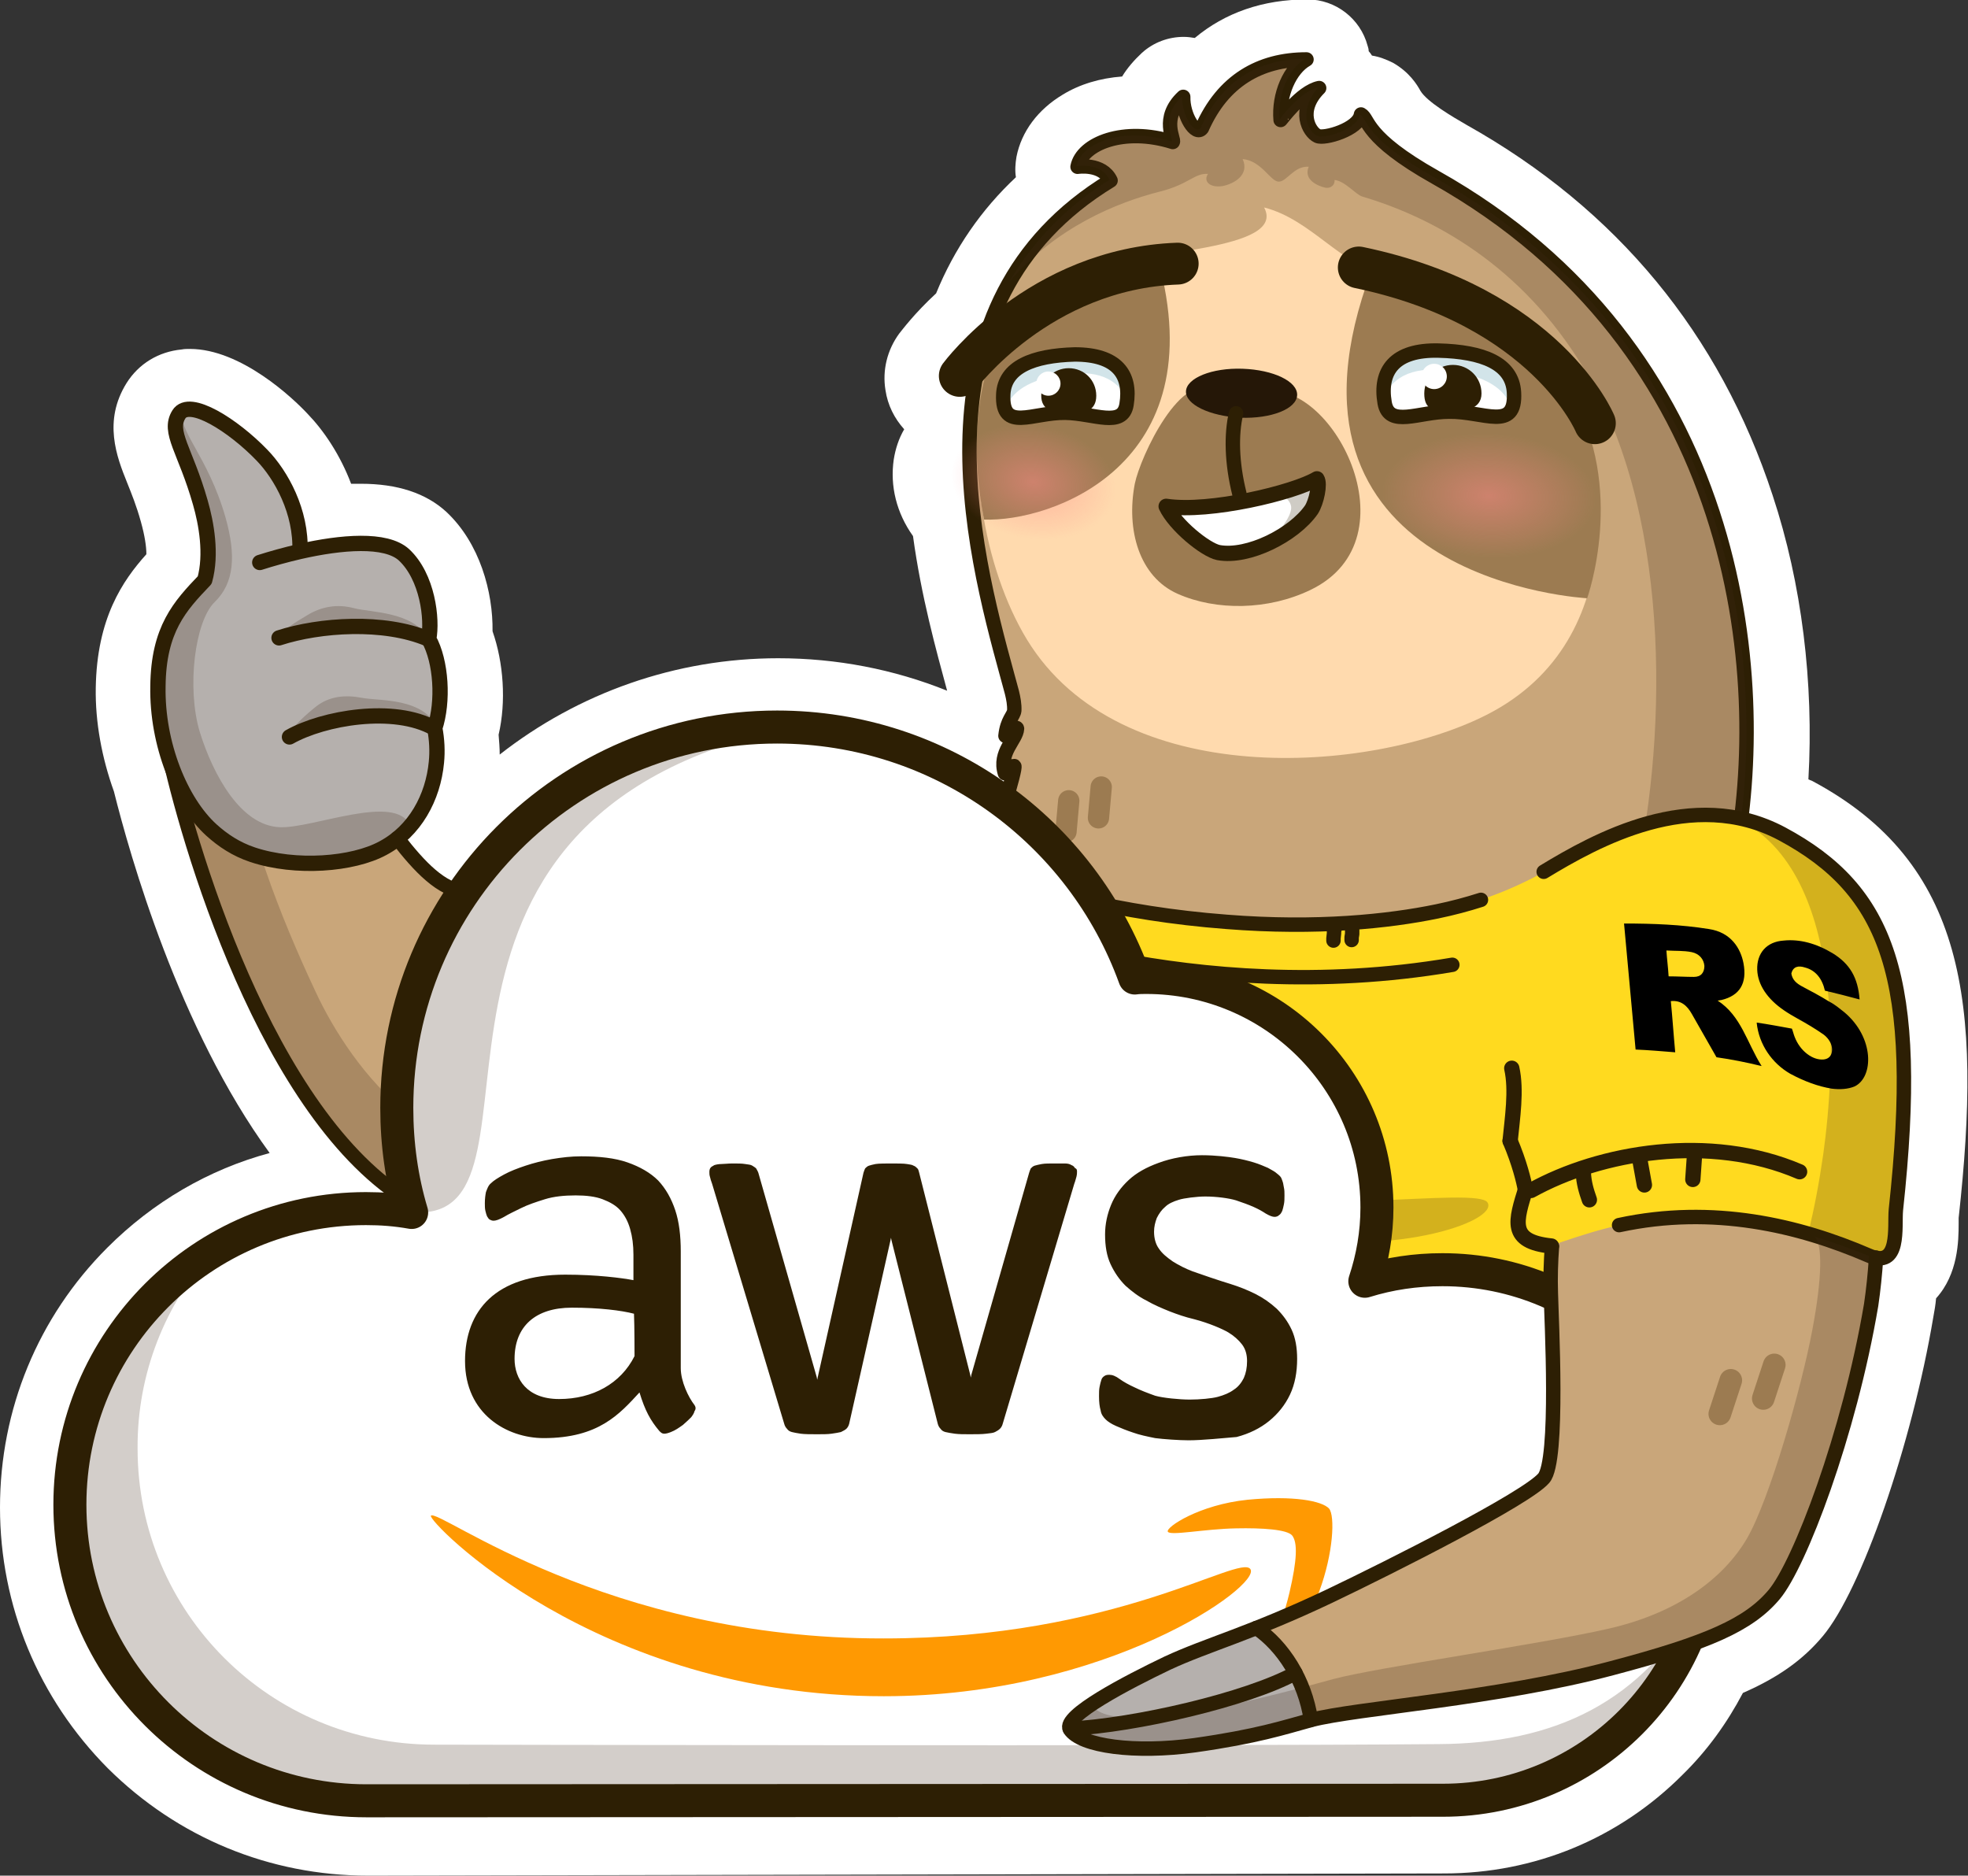 <?xml version="1.0" encoding="utf-8"?>
<!-- Generator: Adobe Illustrator 26.0.3, SVG Export Plug-In . SVG Version: 6.00 Build 0)  -->
<!DOCTYPE svg PUBLIC "-//W3C//DTD SVG 1.1//EN" "http://www.w3.org/Graphics/SVG/1.1/DTD/svg11.dtd">
<svg version="1.1" id="Слой_1" xmlns:x="http://ns.adobe.com/Extensibility/1.0/" xmlns:i="http://ns.adobe.com/AdobeIllustrator/10.0/" xmlns:graph="http://ns.adobe.com/Graphs/1.0/"
	 xmlns="http://www.w3.org/2000/svg" xmlns:xlink="http://www.w3.org/1999/xlink" x="0px" y="0px" width="357.6px" height="340.8px"
	 viewBox="0 0 357.6 340.8" style="enable-background:new 0 0 357.6 340.8;" xml:space="preserve">
<rect x="0" y="0" width="357.6" height="340.8" fill="#333333" stroke="none"/>
<style type="text/css">
	.st0{fill:#FFFFFF;}
	.st1{fill:#C9A67A;}
	.st2{opacity:0.23;fill:#3F2719;}
	.st3{fill:#B5B0AD;}
	.st4{fill:none;stroke:#2D1F04;stroke-width:2.781;stroke-linecap:round;stroke-linejoin:round;stroke-miterlimit:10;}
	.st5{fill:none;stroke:#2D1F04;stroke-width:2.62;stroke-linecap:round;stroke-linejoin:round;stroke-miterlimit:10;}
	.st6{fill:#FFDA1F;}
	.st7{fill:#FFDAAE;}
	.st8{fill:#9C7B51;}
	.st9{fill:none;stroke:#9C7B51;stroke-width:3.87;stroke-linecap:round;stroke-linejoin:round;stroke-miterlimit:10;}
	.st10{fill:#251707;}
	.st11{fill:none;stroke:#2D1F04;stroke-width:7.6;stroke-linecap:round;stroke-linejoin:round;stroke-miterlimit:10;}
	.st12{fill:#D2E4E9;}
	.st13{fill:#2D1F04;}
	.st14{fill:url(#SVGID_1_);}
	.st15{fill:url(#SVGID_00000046301353986077770650000013599571153342797207_);}
	.st16{fill:#FF9902;}
	.st17{fill:none;stroke:#2D1F04;stroke-width:6;stroke-linecap:round;stroke-linejoin:round;stroke-miterlimit:10;}
	.st18{fill:none;stroke:#9C7B51;stroke-width:4.107;stroke-linecap:round;stroke-linejoin:round;stroke-miterlimit:10;}
	.st19{opacity:0.23;fill:#2D1F04;}
</style>
<g>
	<path class="st0" d="M66.9,340.8c-17.9,0-34.6-6.9-47.3-19.5C7,308.6,0,291.8,0,273.9c0-17.8,6.9-34.6,19.5-47.2
		c8.3-8.3,18.4-14.2,29.5-17.2c-16.5-22.6-25.4-54.1-28.3-65.7c-2.2-6.1-3.4-12.6-3.3-18.8c0.2-12.7,4.9-19.5,9.2-24.3
		c0-1.4-0.3-3.4-1-5.9c-0.8-2.9-1.7-5.1-2.5-7.1c-1.9-4.7-4.4-11.2-0.1-18.1c2.2-3.5,5.8-5.7,10-6.1c0.5-0.1,1-0.1,1.5-0.1
		c9.3,0,18.8,9,21.4,11.8c2.9,3,5.9,7.4,7.9,12.7c0.6,0,1.2,0,1.8,0c6.6,0,11.8,1.7,15.5,5.1c6.1,5.7,8.5,14.6,8.4,21.7
		c2,5.7,2.5,12.8,1.1,18.8c0.1,1.2,0.2,2.4,0.2,3.6c14.3-11.2,32-17.5,50.6-17.5c10.6,0,21,2,30.7,5.9c-2-7.4-4.7-17.1-6.2-28.1
		c-3-4.2-4.2-9.1-3.5-13.9c0.3-1.9,0.9-3.8,1.9-5.5c-1.8-2-3-4.4-3.4-7.1c-0.6-3.6,0.3-7.3,2.5-10.3c0.5-0.6,2.7-3.6,6.7-7.3
		c3.3-8.1,8.2-15.2,14.5-21.1c-0.2-1.2-0.1-2.5,0.1-3.7c0.9-4.6,3.9-8.6,8.4-11.3c3.1-1.9,6.8-3,10.8-3.3c0.9-1.5,2.2-3,3.6-4.3
		c2.1-1.9,4.8-2.9,7.6-2.9c0.7,0,1.4,0.1,2,0.2c5.5-4.6,12.4-7,20.4-7c0,0,0.1,0,0.1,0c5.1,0,9.6,3.5,10.9,8.4
		c0.1,0.3,0.2,0.6,0.2,1c0.2,0.2,0.4,0.5,0.6,0.8c1.3,0.2,2.6,0.7,3.8,1.3c3,1.7,4.4,4,5,5.1c1.2,2,5.8,4.7,8.4,6.2
		c27.3,15.3,46,38,55.6,67.3c5.3,16,7.5,34.1,6.5,51.6c0.2,0.1,0.4,0.2,0.7,0.3c27.9,14.9,30.9,40.4,26.6,79.4c0,0.3,0,0.7,0,1
		c0,3.2-0.1,9.2-4.1,13.6c-0.1,1.2-0.3,2.3-0.5,3.4c-3.9,23.2-13.1,49.7-20.1,58c-3.6,4.3-8.1,7.5-14.5,10.3
		c-2.9,5.5-6.5,10.5-11,14.9c-11.6,11.6-26.9,17.9-43.3,17.9L66.9,340.8C66.9,340.8,66.9,340.8,66.9,340.8z"/>
	<g>
		<g>
			<path class="st1" d="M79.9,221.1c-28-10.8-43.9-61.5-48.7-81.7c4.5-1.7,23.6-5.7,27.6-3.1c7.5,4.9,16.5,25.4,25.6,25.7
				c13.9,0.5,19.5-12,30.9-14.2c5.9,3.1,11.3,5.5,20.5,9.9c-6.2,19.4-9.1,31-18.3,42.6C105.7,215.4,92.5,225.9,79.9,221.1z"/>
			<path class="st2" d="M31.2,139.4c4.9,20.2,20.7,70.9,48.7,81.7c6.4,2.5,13,0.9,19.5-3.2c0.7-4.7,1-9.4,1-14
				c-19.5,12.9-36.5-9.5-43.1-23.8c-6.8-14.5-12.1-28.8-14.7-43.4C37.7,137.5,33.1,138.7,31.2,139.4z"/>
			<g>
				<path class="st3" d="M54.5,100.2c0.3-7.2-3.6-13.7-6.9-17.5c-5.2-6.1-13.2-10.5-15.1-7.4c-2,3.2,2.2,8.6,3.9,16
					c0.9,3.9,2.1,9.4,0.8,14.1c-4.5,4.7-8.4,8.9-8.5,19.3c-0.2,10.5,4.1,21,9.7,26.1c2.1,1.9,4.5,3.5,7.5,4.5
					c7.8,2.6,18.2,1.8,23.7-1.2c5.8-3.1,9.1-9.2,9.7-15.6c0.2-2,0.1-4.1-0.3-6.2c1.6-4.8,1.2-12.1-1.1-16.2
					c0.7-3.6-0.2-11.3-4.5-15.3C70.1,97.8,62,98.5,54.5,100.2c-2.6,0.6-5.1,1.3-7.3,2"/>
				<path class="st2" d="M28.6,124.6c-0.2,10.5,4.1,21,9.7,26.1c2.1,1.9,4.5,3.5,7.5,4.5c7.8,2.6,18.2,1.8,23.7-1.2
					c1.9-1,3.6-2.4,5-4c-2.5-6-17.8,0.6-23.7,0.3c-7-0.3-12-9.3-14.5-17.3c-2.4-8-0.9-20.1,2.7-23.6c3.6-3.5,3.9-8.5,2-15.3
					c-3.2-11.3-8.9-16-7.8-19.6c-1.6,1.1-1.2,3.1-1.1,3.7c0.5,3.2,3.1,7.5,4.3,13c0.9,3.9,2.1,9.4,0.8,14.1
					C32.7,110,28.8,114.2,28.6,124.6z"/>
				<g>
					<path class="st2" d="M77.8,116.1c-2.5-5-10.5-4.8-13.5-5.6c-3-0.8-5.9-0.3-8.5,1.3c-2.2,1.3-3.8,2.3-5.9,4.3
						C56.1,114.2,67.8,111.9,77.8,116.1z"/>
					<path class="st2" d="M79.5,132.4c-2.4-5.7-10.6-5-13.7-5.6c-3.1-0.6-6-0.3-8.4,1.6c-2,1.6-3.7,3.2-5.5,5.5
						C60.9,130,69.3,128.6,79.5,132.4z"/>
				</g>
				<g>
					<path class="st4" d="M54.5,100.2c0.3-7.2-3.4-13.9-6.9-17.5c-5.2-5.4-13.2-10.5-15.1-7.4c-2,3.2,1.2,6.5,3.9,16
						c1.1,3.8,2.1,9.4,0.8,14.1c-4.5,4.7-8.4,8.9-8.5,19.3c-0.2,10.5,4.1,21,9.7,26.1c2.1,1.9,4.5,3.5,7.5,4.5
						c7.8,2.6,18.2,1.8,23.7-1.2c5.8-3.1,9.1-9.2,9.7-15.6c0.2-2,0.1-4.1-0.3-6.2c1.6-4.8,1.2-12.1-1.1-16.2
						c0.7-3.6-0.2-11.3-4.5-15.3C70.1,97.8,62,98.5,54.5,100.2c-2.6,0.6-5.1,1.3-7.3,2"/>
				</g>
				<path class="st4" d="M77.8,116.1c-8-3.4-19.7-2.6-27.1-0.2"/>
				<path class="st4" d="M78.9,132.3c-7.3-4.1-20.1-1.9-26.3,1.6"/>
			</g>
			<path class="st5" d="M72.2,152.3c4,5.2,8.1,9.5,12.3,9.7c1.4,0,2.7,0,3.9-0.2"/>
			<path class="st5" d="M99,218.1c-6.4,3.9-12.8,5.3-19.1,2.9c-28-10.8-43.9-61.5-48.7-81.7"/>
		</g>
		<path class="st1" d="M330.1,157.6c8.6,12.2,11.9,24.3,12.1,41.4c0.3,16.2-0.8,28-5.5,32.9c-6.9,7.1-6.9,19.9-10.8,32.8
			c-34.6,0-161.8,0-171.1,0c-1.7-3.7-3.3-8.8-2.4-17.4c0.1-0.6,0.1-1.3,0.2-2c1.8-11.4,5.6-23.7,13.1-38.1c0.2-0.3,0.3-0.7,0.5-1
			c0.1-0.2,0.2-0.3,0.3-0.5c0.3-0.6,0.6-1.1,0.9-1.7c0.1-0.2,0.3-0.5,0.4-0.7c0.1-0.1,0.1-0.2,0.2-0.3c0.1-0.1,0.1-0.2,0.2-0.4
			s0.1-0.2,0.2-0.4c0.1-0.1,0.1-0.3,0.2-0.4c-0.1-0.4-0.2-0.9-0.3-1.3c0-0.1-0.1-0.3-0.1-0.4c-0.1-0.7-0.2-1.4-0.2-2.1
			c-0.1-0.9-0.1-1.9,0-2.8c0.5-12.1,7.8-28.3,7.9-29.2c0.2-1-1.6-2.8-0.6-4.6c0.5-0.9,2.7-3.6,3.4-3.7c0.1,0.1,0.1,0.3,0,0.7
			c0.1,0,0.1,0,0.1,0c0.9,0.3,1.8,0.6,2.7,1c-0.2,0.6-0.3,1.1-0.4,1.6c0.2-0.5,0.3-1,0.4-1.6c0.7,0.3,1.5,0.5,2.3,0.8
			c0.4,0.1,0.8,0.2,1.1,0.4c0.3,0.1,0.7,0.2,1.1,0.3c5.4,1.7,12.1,3.4,19.8,4.7c0.2,0,0.4,0.1,0.7,0.1c0.3,0.1,0.7,0.1,1,0.2
			c5.1,0.9,9.1,1.4,13.6,1.7c0.1,0,0.2,0,0.3,0c2.7,0.2,5.5,0.3,8.9,0.4c16.4,0.5,28.3-1.7,30.8-2.2c0.4-0.1,0.7-0.2,1.1-0.2
			c8.4-2.6,14.8-5.3,20.9-8.4c3.4-1.7,7.5-4.4,11.1-6.4c0.2-0.1,0.3-0.2,0.5-0.3c6-3.2,12.4-3.8,16.9-3.2
			C323.4,149.4,327,153.2,330.1,157.6z"/>
		<path class="st1" d="M142.8,184.9c-9.4,5.5-28.2,18.1-39.8,34.7c4.5,12.8,9.8,19.7,18.1,22.9c13.8,5.3,31.6-1.2,37.5-7.8
			c19.2-21.9,26.1-31,19.3-43.3C171.1,179,152.6,176.7,142.8,184.9z"/>
		<g>
			<path class="st6" d="M183,153.2c-0.6,2.6-1.4,5.6-2,7.6c-0.7,0-3.2,2.4-3.9,3.2c-1.3,1.6,0.2,3.7-0.1,4.6
				c-0.3,0.8-4.7,20.8-8,31.9c-6.9-3.5-22.6-11.4-25.7-14.9c-0.2-0.3-0.5-0.5-0.6-0.7c-0.7-0.8-1.4-5.1,1.7-6.9c0.4-1,0.9-2,1.4-3.2
				C155.5,154.4,169.2,148.7,183,153.2L183,153.2z"/>
		</g>
		<g>
			<path class="st2" d="M183,153.2c-0.6,2.6-1.4,5.6-2,7.6c-0.7,0-3.2,2.4-3.9,3.2c-1.3,1.6,0.2,3.7-0.1,4.6
				c-0.3,0.8-4.7,20.8-8,31.9c-2.9-1.5-7.3-3.7-11.7-6.1c2.4,0.7,5,0.7,5.6-1.1c0.7-2.3,0.9-4.8-0.7-5.5c2.2-0.1,4.7-9.6,6.4-14.5
				c1.5-4.4,6.5-18.2,12.9-20.6C182.1,152.9,182.5,153.1,183,153.2L183,153.2z"/>
		</g>
		<path class="st1" d="M315.1,156.8c-5.8,1.5-11.1,3.3-18.5,5.1c-11.5,2.7-22.2,6.4-33.8,7.4c-2.6,0.2-14.5-0.7-30.9-1.4
			c-10.6-0.5-18.1-1.3-27.3-2.7c-11.5-1.8-17.8-4.2-25.8-7c0.2-0.5,3.2-6.7,3-6.7c0.5-2,1.2-5,1.7-7.6c0.5-2.5,0.9-4.7,0.7-4.8
			c-0.7,0-1.3,0.6-1.7,1.3c-1.2-3.8,2.1-6.1,2.2-8.1c0-0.4-1.2-0.1-2.1,1.3c0.3-2.9,1.5-3.6,1.6-4.6c0.1-2.1-0.8-4.5-1.3-6.5
			c-6.3-23-17.9-67.5,18.8-89.8c-1.5-3.3-6-2.5-6-2.5c0.8-4.2,8.4-7.3,17.3-4.5c0.4-0.4-2.3-4.3,1.9-8.2c-0.1,3.4,2.3,7.2,3.4,5.7
			c3.8-8.6,10.5-12.5,19-12.5c-3,1.7-5.1,6.4-4.7,11c0,0,3.7-5.1,7-5.8c-3.8,4.7-1.7,8.1-0.1,8.8c1.2,0.6,7.3-1.2,7.7-3.9
			c1.5,0.8,0.5,4.1,13.5,11.4C315.8,63.1,321.8,122.2,315.1,156.8z"/>
		<path class="st3" d="M234.3,234.7c-0.1-0.2-0.2-0.4-0.4-0.6"/>
		<path class="st7" d="M179.7,67.6c3-7.8,6-12.6,19.9-18.7c7.9-3.5,34.3-3.3,30.1-11.2c8.7,2.2,14.2,10.9,21.8,11.8
			c8,1,25.4,8,36.3,28.3c2.2,4.1,9.9,38.1-17.7,52.1c-21.1,10.7-66.6,14-83.5-13.7C178.7,103.2,175.2,82.4,179.7,67.6z"/>
		<path class="st8" d="M221,71c-6.3-4.2-13.8,12-14.8,16.9c-1.6,8.4,0.8,16.9,7.8,20c7,3.1,16.4,3,24.1-0.7
			c19.4-9.3,3.6-39.1-8.8-35.9"/>
		<path class="st8" d="M178.8,94.4c12,0.5,42-9.7,31.6-47.3c-8.2,0.1-16.1,2-26.3,9C176.4,68.7,176.6,83,178.8,94.4z"/>
		<path class="st8" d="M248.3,51.7c-18.5,54,40.1,57,40.1,57s7.2-20.1-3-37.2C279.1,61,264.3,52.5,248.3,51.7z"/>
		<g>
			<line class="st9" x1="200.1" y1="143" x2="199.6" y2="148.6"/>
			<line class="st9" x1="194.2" y1="145.5" x2="193.7" y2="151.1"/>
		</g>
		<path class="st2" d="M197,28.6c-0.1,0-0.2,0.1-0.3,0.1c0,0-0.1,0.1-0.1,0.2"/>
		<path class="st10" d="M215.5,71.1c0.1-2.4,4.7-4.3,10.3-4.1c5.6,0.2,10,2.3,9.9,4.8s-4.7,4.3-10.3,4.1
			C219.8,75.6,215.4,73.5,215.5,71.1z"/>
		<path class="st5" d="M178.6,157.6c2.4-5.8,6.1-18.1,5.7-18.4c-0.7,0-1.3,0.6-1.7,1.3c-1.2-3.8,2.1-6.1,2.2-8.1
			c0-0.4-1.2-0.1-2.1,1.3c0.3-2.9,1.5-3.6,1.6-4.6c0.1-2.1-0.8-4.5-1.3-6.5c-6.3-23-17.9-67.5,18.8-89.8c-1.5-3.2-6-2.5-6-2.5
			c0.8-4.2,8.4-7.3,17.3-4.5c0.4-0.4-2.3-4.3,1.9-8.2c-0.1,3.4,2.3,7.2,3.4,5.7c3.8-8.6,10.5-12.5,19-12.5c-3,1.7-5.1,6.4-4.7,11
			c0,0.1,3.7-5.1,7-5.8c-4.1,4.1-1.8,8-0.3,8.7c1.2,0.6,7.5-1.2,7.9-3.9c1.5,0.8,0.5,4.1,13.5,11.4c55.2,31,61.1,90.1,54.3,124.6"/>
		<path class="st5" d="M224.6,75.1c-0.9,3.8-0.8,9,0.6,14.6"/>
		<path class="st2" d="M212.4,226.5c-0.2-0.1-0.3-0.2-0.5-0.3"/>
		<path class="st2" d="M315.1,156.8c-5.2,1.4-13.6,3.8-18.5,5.1c6.3-26,7.4-66.6-7.9-93.4c-10.8-18.9-26.7-28.5-41.2-32.8
			c-1.2-0.4-3.1-2.8-5-3c0.1,0.9-0.7,1.6-1.7,1.4c-1.3-0.3-4-1.4-3-3.8c-2.7-0.2-4,2.8-5.5,2.7c-1.5-0.1-3.1-3.8-6.5-4.1
			c1.3,2.9-1.6,4.5-3.6,4.9c-2.4,0.4-3.6-0.9-2.7-2.2c-2.4-0.2-3.5,1.9-8.7,3.2c-7.9,2-18.9,6.5-27.4,16.4c5.2-9,12.4-15,18.2-18.5
			c-1.5-3.3-6-2.5-6-2.5c0.8-4.2,8.4-7.3,17.3-4.5c0.4-0.4-2.3-4.3,1.9-8.2c-0.1,3.4,2.3,7.2,3.4,5.7c3.8-8.6,10.5-12.5,19-12.5
			c-3,1.7-5.1,6.4-4.7,11c0,0,3.7-5.1,7-5.8c-3.8,4.6-1.7,8.1-0.1,8.8c1.2,0.6,7.3-1.2,7.7-3.9c1.5,0.8,0.5,4.1,13.5,11.4
			C315.8,63.1,321.9,122.2,315.1,156.8z"/>
		<path class="st11" d="M214,47.9c-25.2,0.9-39.6,20.4-39.6,20.4"/>
		<path class="st11" d="M246.9,48.6c34.1,7.1,42.9,28.3,42.9,28.3"/>
		<g>
			<g>
				<path class="st0" d="M251.6,73.2c0.8,4.6,6.2,1.4,11.7,1.6c6.2,0.2,12.2,3.6,11.8-3.5c-0.3-5.3-5.7-7.4-13.7-7.6
					C253.4,63.5,250.6,67.4,251.6,73.2z"/>
				<path class="st12" d="M251.4,72.1c2.4-4.8,7.2-5.6,13.2-4.5c6.4,1.1,9.3,3.7,10.1,6.8c0.3-0.9,0.4-1.9,0.3-3.1
					c-0.3-5.3-5.7-7.4-13.7-7.6C254,63.5,251,66.9,251.4,72.1z"/>
				<path class="st13" d="M269.2,71.5c0-2.9-2.3-5.2-5.2-5.2c-2.9,0-5.2,2.3-5.2,5.2c0,2.9,1.6,3.2,4.5,3.2
					C266.1,74.8,269.2,74.4,269.2,71.5z"/>
				<path class="st5" d="M251.6,73.2c0.8,4.6,6.2,1.6,11.7,1.6c6.3-0.1,12.2,3.7,11.8-3.5c-0.3-5.3-5.7-7.4-13.7-7.6
					C253.4,63.5,250.6,67.4,251.6,73.2z"/>
			</g>
			<circle class="st0" cx="260.6" cy="68.4" r="2.3"/>
		</g>
		<g>
			<path class="st0" d="M204.7,73.5c-0.7,4.4-5.9,1.4-11.1,1.5c-5.9,0.2-11.6,3.5-11.3-3.3c0.2-5,5.4-7.1,13-7.3
				C202.9,64.4,205.6,68,204.7,73.5z"/>
			<path class="st12" d="M204.8,72.5c-2.3-4.6-6.8-5.3-12.6-4.3c-6.1,1.1-8.8,3.5-9.6,6.5c-0.3-0.9-0.4-1.9-0.3-2.9
				c0.2-5,5.4-7.1,13-7.3C202.4,64.4,205.2,67.6,204.8,72.5z"/>
			<path class="st13" d="M189.2,71.9c0-2.8,2.2-5,5-5c2.8,0,5,2.2,5,5c0,2.8-2.2,3.3-5,3.3C191.5,75.1,189.2,74.6,189.2,71.9z"/>
			<path class="st5" d="M204.7,73.5c-0.7,4.3-5.9,1.6-11.1,1.5c-6-0.1-11.6,3.6-11.3-3.3c0.2-5,5.4-7.1,13-7.3
				C202.9,64.4,205.6,68,204.7,73.5z"/>
			<circle class="st0" cx="190.5" cy="69.7" r="2.2"/>
		</g>
		<path class="st6" d="M311.5,147.2c-4.5-0.6-11,0-17,3.2c-0.2,0.1-0.3,0.2-0.5,0.3c-3.7,2-7.8,4.5-11.1,6.4
			c-6.1,3.6-12.7,6.6-22,8.6c-2.5,0.6-14.4,2.8-30.8,2.2c-3.3-0.1-6.2-0.2-8.9-0.4c-0.1,0-0.2,0-0.3,0c-4.5-0.3-8.5-0.8-13.6-1.7
			c-0.3-0.1-0.7-0.1-1-0.2c-0.2,0-0.4-0.1-0.6-0.1c-7.7-1.3-14.4-3-19.8-4.7c-0.4-0.1-0.7-0.2-1.1-0.3c-0.4-0.1-0.8-0.2-1.1-0.4
			c-0.8-0.3-1.5-0.5-2.3-0.8c-0.2,0.6-0.3,1.1-0.4,1.6c0.1-0.5,0.3-1,0.4-1.6c-0.9-0.3-1.8-0.6-2.7-1c-0.1,0-0.1,0-0.1,0
			c0.1-0.4,0.1-0.6,0-0.7c-0.7,0.1-2.9,2.8-3.4,3.7c-1,1.8,0.8,3.6,0.6,4.6c-0.2,0.9-7.5,17.2-7.9,29.2c0,1,0,1.9,0,2.8
			c0.1,0.7,0.1,1.4,0.2,2.1c0,0.2,0.1,0.3,0.1,0.5c0.1,0.4,0.2,0.9,0.3,1.3c-0.1,0.1-0.2,0.3-0.2,0.4c-0.1,0.1-0.1,0.2-0.2,0.4
			c-0.1,0.1-0.1,0.2-0.2,0.4c-0.1,0.1-0.1,0.2-0.2,0.3c-0.1,0.2-0.3,0.5-0.4,0.7c-0.3,0.6-0.6,1.2-0.9,1.7c-0.1,0.2-0.2,0.3-0.3,0.5
			c-0.2,0.3-0.3,0.7-0.5,1c-7.5,14.4-11.3,26.7-13.1,38.1c-0.1,0.7-0.2,1.4-0.2,2c-0.9,8.6,0.7,13.7,2.4,17.4
			c9.3,0,120.7,33.1,155.4,33.1c7.3-16.9,23.1-38.6,26.7-56.1c0.6-2.9,2.4-17.2,4-35.9c1.3-15.3-0.2-31.9-8.6-45.1
			C327.5,153.3,323.4,149.4,311.5,147.2z"/>
		<g>
			<g>
				<path class="st13" d="M187.7,194.5c6.8,0.7,13.2,1.2,19.5,1.9c5.2,0.6,7.1,4.2,6.3,7.4c-1.2,4.4-5.4,7.1-11.2,8
					c-0.3,0-0.6,0.1-1.2,0.1c4.2,3.3,2.2,8.8,6.6,14.2c-4.7-0.6-8.9-1.2-13.2-1.7c-2-3.4-2.7-6.6-2.8-9.8c0-1.7-0.5-3.1-3.6-2.9
					c-2.6,3.6-5,7.3-5.3,11.3c-3.7-0.4-6.8-0.7-9.9-1C176,211.3,185.7,205.5,187.7,194.5z M195.8,200.9c-0.9,1.8-2,3.5-3.5,5.5
					c2.2,0.1,4.2,0.4,6.4,0.4c1.9,0,3.6-0.9,4.4-2.3c0.9-1.4,0.3-2.6-1.5-3C199.8,201.2,197.8,201.1,195.8,200.9z"/>
				<path class="st13" d="M242,208c-3-0.1-5.8-0.2-8.9-0.4c0.3-2.6-1.1-4.2-3.6-4.5c-1.6-0.2-3,0.2-4,1.9c-0.3,1.5,0.5,2.1,1.6,2.5
					c2.1,0.8,4.2,1.6,6.2,2.4c1.1,0.5,2.2,1.1,3.2,1.7c6.3,4.1,3.3,12.3-1.7,15.7c-1.7,1.1-3.8,1.7-6.1,1.9c-3.7,0.2-8-0.5-12.3-1.9
					c-5.6-1.9-9.1-6.2-7-10.9c3.3,0.3,6.5,0.5,9.9,0.8c0,0.6,0,1.2,0,1.7c0.3,2.9,3.9,4.7,7.2,4c1.5-0.3,2.6-1.1,3-2.5
					c0.3-1.3-0.2-2.3-1.3-2.9c-0.9-0.5-2-0.9-3-1.4c-2.1-0.9-4.3-1.7-6.2-2.8c-3.6-2.1-4.1-5.1-2.7-8.3c1.6-3.6,4.2-6.6,8.1-7.5
					c3.7-0.9,7.7-0.7,11.8,1C240.5,200.2,242.8,203.3,242,208z"/>
			</g>
		</g>
		<path class="st2" d="M160.9,217.9c3.5-3.5,7.4-5.6,9.4-6.6c4.2-2.2,9.3-2.1,13.7-1.1c12,2.7,33.5,11.3,45.7,13.9
			c22.4,4.8,42.7-2.1,40.6-5.6c-1.7-3-36.2,2.9-48.6-2.6c-11-4.8-28.6-6.9-40.1-9.7c-2.8-0.7-11.7-3.7-13.7-8.2
			c-0.1,1.9,0.3,2.4,0.8,3.5C167.5,203.7,165.1,207.6,160.9,217.9z"/>
		<path class="st5" d="M178.8,158.3c0.1-0.6,0.1-0.8-0.2-0.8c-0.7,0.1-2.8,2.8-3.4,3.7c-1,1.8,0.8,3.6,0.6,4.6
			c-0.2,1.1-10.9,24.8-7.2,36.2"/>
		<path class="st5" d="M176.3,165.3c5.2,4.1,15.6,6.8,26.7,9c15.1,2.9,36.8,5.1,60.9,1"/>
		<path class="st5" d="M184.7,160.7c-0.7,1.6-1.3,2.8-1.5,4.5"/>
		<path class="st5" d="M194.4,163.4c-0.9,1.4-1.1,3.3-1.3,5"/>
		<polyline class="st5" points="242.5,168.8 242.4,169.2 242.4,169.6 242.3,170.5 242.3,170.9 		"/>
		<polyline class="st5" points="245.7,169 245.7,169.7 245.6,170.3 245.6,170.8 		"/>
		<path class="st5" d="M147.9,189c-2.1-1.3-3.7-2.5-4.5-3.4c-0.2-0.3-0.5-0.5-0.6-0.7c-0.7-0.8-1.4-4.9,1.7-6.9c0.4-1,0.9-2,1.4-3.2
			c8.6-18.5,20.6-24.9,33.1-22.6"/>
		<path class="st5" d="M144.6,178c4.2,2.8,11.9,7.4,20,10.9"/>
		<path class="st5" d="M150.8,181.8c-1,0.5-1.9,2.4-2,3.4"/>
		<path class="st5" d="M156.4,185c-0.7,0.5-1.2,2-1.3,2.6"/>
		<path class="st4" d="M154.8,264.7c-1.9-4-3.6-9.8-2.2-19.4c2-12.9,6.6-26.9,16.1-43.8"/>
		<path class="st5" d="M178.8,158.2c9.1,3.4,24.3,7.8,44.1,9.3c16.4,1.3,29.5-0.1,38.2-1.9c2.9-0.6,5.5-1.3,8-2.1"/>
		
			<radialGradient id="SVGID_1_" cx="196.029" cy="802.275" r="19.455" gradientTransform="matrix(0.999 4.920416e-02 -2.866979e-02 0.582 97.727 -386.512)" gradientUnits="userSpaceOnUse">
			<stop  offset="0" style="stop-color:#FF8989;stop-opacity:0.5"/>
			<stop  offset="1" style="stop-color:#FF8989;stop-opacity:0"/>
		</radialGradient>
		<path class="st14" d="M290.8,90.9c-0.3,6.6-9.6,11.5-20.7,11.1c-11.2-0.5-20-6.2-19.7-12.8c0.3-6.6,9.6-11.5,20.7-11.1
			C282.2,78.6,291,84.3,290.8,90.9z"/>
		
			<radialGradient id="SVGID_00000075148695314883960000000003807838541065263494_" cx="-354.832" cy="1250.516" r="17.744" gradientTransform="matrix(0.839 0.141 -9.553622e-02 0.575 604.959 -581.43)" gradientUnits="userSpaceOnUse">
			<stop  offset="0" style="stop-color:#FF8989;stop-opacity:0.5"/>
			<stop  offset="1" style="stop-color:#FF8989;stop-opacity:0"/>
		</radialGradient>
		<path style="fill:url(#SVGID_00000075148695314883960000000003807838541065263494_);" d="M203.3,89.7c-1,5.9-8.7,9.6-17.2,8.3
			c-8.6-1.4-14.7-7.3-13.8-13.2s8.7-9.6,17.2-8.3C198,77.8,204.2,83.7,203.3,89.7z"/>
		<g>
			<path class="st0" d="M310.4,278.9c0,26.6-21.6,48.2-48.2,48.2l-195.6,0.1c-29.8,0-53.9-24.1-53.9-53.8
				c0-29.7,24.1-53.8,53.8-53.8c2.8,0,5.5,0.2,8.3,0.7c-1.8-6-2.7-12.4-2.7-19c0-38.2,30.9-69.2,69.1-69.2c29.9,0,55.4,19,65,45.6
				c0.7-0.1,1.4-0.1,2.1-0.1c23.1,0,41.9,18.7,41.9,41.8c0,4.7-0.8,9.2-2.2,13.4c4.5-1.4,9.2-2.1,14.1-2.1
				C288.8,230.7,310.4,252.3,310.4,278.9z"/>
			<g>
				<path class="st13" d="M126.2,255.3c-1.1-1.4-2.5-4.3-2.5-6.7c0-5.3,0-21.2,0-21.2c0-2.9-0.3-5.4-1-7.5c-0.7-2.1-1.7-3.9-3.1-5.4
					c-1.4-1.4-3.3-2.5-5.6-3.3c-2.3-0.8-5.1-1.1-8.4-1.1c-1.8,0-3.5,0.2-5.3,0.5c-1.7,0.3-3.3,0.7-4.8,1.2c-1.5,0.5-2.8,1-3.9,1.6
					c-1.1,0.6-1.9,1.1-2.4,1.6c-0.5,0.4-0.7,1.1-0.9,1.6c-0.1,0.5-0.2,1.2-0.2,2c0,0.5,0,1,0.1,1.4c0.1,0.4,0.2,0.8,0.3,1
					c0.2,0.3,0.3,0.5,0.5,0.6c0.2,0.1,0.4,0.2,0.7,0.2c0.4,0,1-0.2,1.9-0.7c0.8-0.5,1.9-1,3.1-1.6c1.2-0.6,2.7-1.1,4.3-1.6
					c1.6-0.5,3.5-0.7,5.6-0.7c1.9,0,3.6,0.2,4.9,0.7c1.3,0.5,2.4,1.1,3.2,2c0.8,0.9,1.4,2,1.8,3.4c0.4,1.4,0.6,2.9,0.6,4.7
					c0,0,0,3.2,0,4.6c-2.1-0.4-6.7-1-12.4-1c-12.6,0-18.2,6.5-18.2,15.7c0,9.6,7.6,14,14.3,14c10,0,13.8-4.4,17.4-8.3
					c1,3.3,2,5.1,3.6,7c0.3,0.3,0.5,0.5,0.9,0.5c0.3,0,0.7-0.1,1.2-0.3c0.8-0.3,1.5-0.8,2.2-1.3c0.7-0.6,1.2-1.1,1.5-1.4
					c0.3-0.4,0.5-0.7,0.6-1.1C126.5,256,126.4,255.6,126.2,255.3z M115.3,246.4c-2.5,5-7.6,7.8-13.7,7.8c-5.9,0-8.1-3.7-8.1-7.3
					c0-5.9,3.8-9.3,10.4-9.3c5,0,9,0.5,11.3,1.1C115.3,240.8,115.3,246.4,115.3,246.4z M195.7,212.9c0,0.2,0,0.5-0.1,0.9
					c-0.1,0.3-0.2,0.8-0.4,1.3l-13,43.6c-0.1,0.4-0.3,0.7-0.5,0.9c-0.2,0.2-0.5,0.4-0.9,0.6s-0.9,0.2-1.6,0.3c-0.7,0.1-2,0.1-3,0.1
					c-1.1,0-1.9,0-2.7-0.1c-0.7-0.1-1.3-0.2-1.7-0.3c-0.4-0.1-0.7-0.3-0.9-0.6c-0.2-0.2-0.4-0.5-0.5-0.9l-8.4-33.3l-0.1-0.5
					l-0.1,0.5l-7.5,33.3c-0.1,0.4-0.3,0.7-0.5,0.9c-0.2,0.2-0.6,0.4-1,0.6c-0.4,0.1-1,0.2-1.7,0.3c-0.7,0.1-1.6,0.1-2.6,0.1
					c-1.1,0-2.3,0-3-0.1c-0.7-0.1-1.2-0.2-1.6-0.3s-0.7-0.3-0.9-0.6c-0.2-0.2-0.4-0.5-0.5-0.9l-13.1-43.6c-0.2-0.5-0.3-0.9-0.4-1.3
					c-0.1-0.3-0.1-0.6-0.1-0.9c0-0.3,0.1-0.6,0.2-0.7c0.1-0.2,0.4-0.3,0.7-0.5c0.3-0.1,0.8-0.2,1.3-0.2c0.5,0,1.2-0.1,2-0.1
					c1,0,1.7,0,2.3,0.1c0.6,0.1,1,0.1,1.3,0.3s0.5,0.3,0.7,0.5c0.1,0.2,0.3,0.5,0.4,0.8l10.6,37.1l0.1,0.5l0.1-0.5l8.3-37.1
					c0.1-0.3,0.2-0.6,0.3-0.8c0.2-0.2,0.4-0.4,0.7-0.5s0.7-0.2,1.2-0.3c0.5-0.1,2.1-0.1,2.9-0.1c0.8,0,2.3,0,2.8,0.1
					c0.5,0.1,0.9,0.1,1.2,0.3c0.3,0.1,0.5,0.3,0.7,0.5s0.2,0.4,0.3,0.7l9.3,36.8l0.1,0.5l0.1-0.5l10.5-36.7c0.1-0.3,0.2-0.6,0.3-0.8
					c0.2-0.2,0.4-0.4,0.7-0.5c0.3-0.1,0.8-0.2,1.3-0.3c0.6-0.1,1.3-0.1,2.2-0.1c0.8,0,1.5,0,2,0c0.5,0,0.9,0.1,1.2,0.3
					c0.3,0.1,0.5,0.3,0.6,0.5C195.7,212.4,195.7,212.6,195.7,212.9z M216,261.7c-1.7,0-4.6-0.2-6.1-0.4c-1.5-0.3-2.9-0.6-4-1
					c-1.2-0.4-2.2-0.8-3.1-1.2c-0.9-0.4-1.5-0.8-1.9-1.2c-0.4-0.4-0.8-0.9-0.9-1.6c-0.2-0.7-0.3-1.5-0.3-2.6c0-0.7,0-1.2,0.1-1.7
					c0.1-0.5,0.2-0.9,0.3-1.2c0.1-0.4,0.3-0.6,0.6-0.8c0.3-0.2,0.6-0.2,0.9-0.2c0.5,0,1.1,0.2,1.9,0.8c0.7,0.5,1.6,1,2.7,1.5
					c1,0.5,2.3,1,3.7,1.5c1.4,0.4,4.4,0.7,6.3,0.7c1.8,0,4-0.2,5.1-0.5c1.1-0.3,2.1-0.7,2.9-1.3c0.8-0.5,1.4-1.3,1.8-2.1
					c0.4-0.9,0.6-1.9,0.6-3.1c0-1.2-0.3-2.2-0.9-3c-0.6-0.8-1.5-1.6-2.5-2.2c-1-0.6-3.5-1.7-6.2-2.4c-1.7-0.4-3.1-0.9-4.4-1.4
					c-1.5-0.6-2.9-1.2-4.3-2c-1.4-0.7-2.7-1.7-3.8-2.7c-1.1-1.1-2-2.4-2.7-3.9c-0.7-1.5-1-3.3-1-5.4c0-1.9,0.4-3.7,1.1-5.4
					c0.7-1.7,1.8-3.2,3.2-4.5c1.4-1.3,3.2-2.3,5.4-3.1c2.4-0.9,5.3-1.4,7.9-1.4c2.5,0,4.8,0.3,6,0.5c1.2,0.2,2.4,0.5,3.4,0.8
					c1,0.3,1.9,0.7,2.6,1c0.7,0.4,1.3,0.7,1.6,1c0.4,0.3,0.7,0.6,0.8,0.8c0.1,0.2,0.2,0.5,0.3,0.8c0.1,0.3,0.1,0.6,0.2,1
					c0.1,0.4,0.1,0.9,0.1,1.4c0,0.6,0,1.1-0.1,1.6c-0.1,0.5-0.2,0.9-0.3,1.2c-0.2,0.4-0.3,0.6-0.6,0.8c-0.2,0.2-0.5,0.3-0.8,0.3
					c-0.4,0-0.9-0.2-1.6-0.6c-0.6-0.4-1.3-0.8-2.2-1.2c-0.9-0.4-2-0.8-3.2-1.2c-1.3-0.4-3.6-0.7-5.6-0.7c-1.5,0-3.9,0.3-4.8,0.6
					c-1,0.3-1.9,0.7-2.5,1.3c-0.6,0.5-1.1,1.2-1.5,2c-0.3,0.8-0.5,1.6-0.5,2.5c0,1.2,0.3,2.3,0.9,3.1c0.6,0.9,1.5,1.6,2.5,2.3
					c1.1,0.7,2.3,1.3,3.6,1.8c1.4,0.5,4.9,1.7,6.9,2.3c1.6,0.5,3.1,1.1,4.5,1.8c1.4,0.7,2.7,1.6,3.9,2.7c1.1,1.1,2,2.3,2.7,3.8
					c0.7,1.5,1,3.3,1,5.3c0,2.4-0.4,4.6-1.3,6.5c-0.9,1.9-2.2,3.5-3.8,4.8c-1.6,1.3-3.6,2.3-5.9,2.9
					C222.3,261.3,218.4,261.7,216,261.7z"/>
				<path class="st16" d="M78.3,275.4c-0.8,0.8,29.9,32.8,82.3,32.8c40.5,0,68.7-20.1,66.6-23.1c-2-2.8-24.2,12.6-66.6,12.6
					C110,297.8,79.7,274,78.3,275.4z"/>
				<path class="st16" d="M241.5,274.1c-1.3-1.4-6.5-2.4-14.8-1.6c-8.8,0.9-14.9,5-14.5,5.8c0.4,0.8,6.7-0.5,12.4-0.6
					c4.8-0.1,9.3,0.2,10.2,1.3c1,1.3,0.9,4.4-0.5,10.4c-1.7,7.2-4.5,11.6-3.8,12.1c0.7,0.5,5.8-4,9.2-12.3
					C242.3,282.2,242.6,275.4,241.5,274.1z"/>
			</g>
			<g>
				<path class="st2" d="M72.2,201.3c0-24.3,18.7-70.1,71.4-69.1c-77.8,16.5-41.4,88.1-67.4,88.1c-2.1-3.1-3-6.4-3.5-10.5
					C72.4,207,72.2,204.1,72.2,201.3z"/>
				<path class="st2" d="M309.1,290.2c-8.1,28.5-32.3,36.9-46.9,36.9l-195.6,0.1c-29.8,0-53.9-24.1-53.9-53.8
					c0-19.5,10.4-36.6,25.9-46c-8.5,9.5-13.7,22.1-13.6,35.8C25,293,49.1,317,78.9,317c0,0,136.8,0.3,182.4-0.1
					C282.5,316.8,298.4,309.4,309.1,290.2z"/>
			</g>
			<path class="st17" d="M310.4,278.9c0,26.6-21.6,48.2-48.2,48.2l-195.6,0.1c-29.8,0-53.9-24.1-53.9-53.8
				c0-29.7,24.1-53.8,53.8-53.8c2.8,0,5.5,0.2,8.3,0.7c-1.8-6-2.7-12.4-2.7-19c0-38.2,30.9-69.2,69.1-69.2c29.9,0,55.4,19,65,45.6
				c0.7-0.1,1.4-0.1,2.1-0.1c23.1,0,41.9,18.7,41.9,41.8c0,4.7-0.8,9.2-2.2,13.4c4.5-1.4,9.2-2.1,14.1-2.1
				C288.8,230.7,310.4,252.3,310.4,278.9z"/>
		</g>
		<g>
			<path class="st1" d="M340,237.1c-4,23.6-13,47.1-17.6,52.6c-4.6,5.5-12.1,8.8-29.5,13.4c-20.6,5.5-46.6,7.3-54.6,9.4
				c-5.1,1.4-9.9,3-21.2,4.6c-10.8,1.5-20.7,0.2-22.7-2.9c-1.4-2.4,8.8-7.6,15.9-11.2c9.6-4.8,17-6.3,31.3-13
				c11.3-5.4,35.7-17.7,38.9-21.4c2.8-3.1,1.4-29,1.3-33.6c-0.2-5.1,0.2-10.4,0.9-14.9c0.1,0,27.7-17.5,58.4,1.8
				C341.1,227.2,340.7,232.5,340,237.1z"/>
			<path class="st6" d="M341.6,228.6c-0.6,0-1.3-0.1-2.1-0.5c-29.3-12-45.8-5.8-57.6-1.8c-0.1,0.1-0.3,0.1-0.4,0.1
				c-6.9,2.1-6.1-4.5-4.3-10.4c-0.4-1.7-1.2-4.9-2.8-8.8c0.4-4.1,1.2-9.2,0.3-13.2l7.3-36.8c9.4-6.9,25.6-14.5,41.8-5.8
				c19.2,10.3,25.3,26,20.7,68.3C344.2,222.4,345.1,228.5,341.6,228.6z"/>
			<path class="st2" d="M341.6,228.6c-0.6,0-1.3-0.1-2.1-0.5c-3.9-1.6-7.5-2.9-11-3.8c1.2-4.8,2.1-9.7,2.8-14.6
				c2.1-15,4.6-52.5-16.7-61.4c3,0.6,6,1.7,9.1,3.3c19.2,10.3,25.3,26,20.7,68.3C344.2,222.4,345.1,228.5,341.6,228.6z"/>
			<path class="st4" d="M281.9,226.4c-7.8-0.8-6.5-4.5-4.6-10.6"/>
			<path class="st4" d="M274.4,207.3c1.7,4,2.5,7.3,2.8,9"/>
			<path class="st4" d="M274.4,207.3c0.4-4.1,1.2-9.2,0.3-13.2"/>
			<path class="st5" d="M280.5,158.4c9.4-5.7,27-15.6,43.3-6.9c19.2,10.3,25.3,26,20.7,68.3c-0.3,3.1,0.9,10.9-5,8.3
				c-12.5-5.4-28.2-9.2-45.3-5.5"/>
			<path class="st4" d="M278.2,216.3c12.6-7,32.5-10.4,48.8-3.4"/>
			<path class="st4" d="M287.7,213.1c0.1,1.8,0.5,3.2,1.1,4.9"/>
			<line class="st4" x1="298" y1="210.9" x2="298.8" y2="215.3"/>
			<line class="st4" x1="307.9" y1="210" x2="307.6" y2="214.3"/>
			<g>
				<line class="st18" x1="322.4" y1="248" x2="320.4" y2="254.1"/>
				<line class="st18" x1="314.5" y1="250.8" x2="312.5" y2="256.9"/>
			</g>
		</g>
		<path d="M295.1,167.8c5.3,0,10.4,0.2,15.4,1c4.1,0.6,5.8,3.6,6.3,6.2c0.7,3.7-0.7,5.9-4,6.7c-0.2,0-0.4,0.1-0.7,0.1
			c4.3,2.8,5.3,7.6,8,11.9c-2.9-0.7-5.4-1.2-8.2-1.6c-1.5-2.6-3-5.3-4.5-7.9c-0.8-1.4-1.9-2.5-3.8-2.3c0.3,3,0.5,6.1,0.8,9.3
			c-2.5-0.2-4.8-0.4-7.2-0.5C296.5,183,295.8,175.5,295.1,167.8z M302.8,172.7c0.1,1.6,0.3,3,0.4,4.7c1.6,0,3.1,0.1,4.6,0.1
			c1.3,0,1.9-0.8,1.9-2c-0.1-1.2-0.9-2.2-2.3-2.5C305.9,172.7,304.4,172.8,302.8,172.7z M333,173.2c-3-1.8-6-2.6-8.9-2.3
			c-3.1,0.2-4.9,2.3-4.8,5.3c0.1,2.7,1.8,5.3,4.9,7.4c1.6,1.1,3.3,1.9,4.9,2.9c0.8,0.5,1.6,1,2.3,1.5c0.9,0.7,1.5,1.7,1.5,2.7
			c0,1.1-0.6,1.7-1.5,1.8c-2,0.2-4.3-1.5-5.3-4.1c-0.2-0.5-0.3-1-0.5-1.5c-2.2-0.4-4.3-0.8-6.4-1.1c0.4,4,2.8,7.4,6.1,9.3
			c2.6,1.4,5.1,2.3,7.5,2.7c1.5,0.2,3,0.1,4.2-0.4c3.5-1.7,3.6-8.9-1.9-13.5c-0.9-0.7-1.7-1.4-2.7-1.9c-1.6-1-3.3-1.9-5-2.8
			c-0.9-0.5-1.7-1.1-1.9-2.3c0.3-1.3,1.3-1.5,2.5-1.1c1.9,0.5,3.1,2,3.6,4.2c2.1,0.5,4.1,1,6.3,1.6
			C337.6,177.6,336.1,175.1,333,173.2z"/>
		<path class="st3" d="M228.3,295.8c-7,2.5-13,4.8-18,7.2c-7.1,3.5-17.3,8.8-15.9,11.2c1.9,3.2,11.8,4.4,22.7,2.9
			c10-1.4,16.3-3.2,21.2-4.6C237.3,305.8,233.8,299.6,228.3,295.8z"/>
		<path class="st2" d="M340.9,228.5c-0.2,3-0.5,5.9-0.9,8.6c-4,23.6-13,47.1-17.6,52.6c-4.6,5.5-12.1,8.8-29.5,13.5
			c-20.6,5.5-46.6,7.2-54.6,9.4c-5.1,1.4-9.9,3-21.2,4.6c-10.8,1.5-20.7,0.2-22.7-2.9c-0.6-1.1,1.1-2.8,3.9-4.6
			c4,6.7,36.1-2.5,43.9-4.6c8.2-2.2,37.6-6.3,50.2-9.2c12.6-2.9,20.8-9.2,25-16.3c4.2-7.2,10-27.7,11.9-37.9
			c1.8-9.5,1.9-15.7,0.4-17c3.1,0.9,6.4,2.1,9.9,3.5C340,228.3,340.5,228.5,340.9,228.5z"/>
		<path class="st5" d="M340.9,228.5c-0.2,3-0.5,5.9-0.9,8.6c-4,23.6-13,47.1-17.6,52.6c-4.6,5.5-12.1,8.8-29.5,13.4
			c-20.6,5.5-46.6,7.3-54.6,9.4c-5.1,1.4-9.9,3-21.2,4.6c-10.8,1.5-20.7,0.2-22.7-2.9c-1.4-2.4,10.6-8.6,17.7-12
			c7.3-3.4,15.2-5.4,29.5-12.2c11.3-5.4,35.7-17.7,38.9-21.4c2.8-3.1,1.4-29,1.3-33.6c-0.1-2.9,0-5.8,0.2-8.5"/>
		<path class="st5" d="M228.3,295.8c4.8,3.3,8.8,9.4,9.9,16.7"/>
		<path class="st5" d="M194.4,314.1c11.9-0.6,32.2-5.3,41-10.1"/>
		<g>
			<path class="st0" d="M211.9,92c1.6,3.4,7.1,8,9.5,8.4c5.7,1,12.9-2.8,16.9-7.8c1-1.3,1.6-4.7,1-5.6
				C235.1,89.5,219.8,93.2,211.9,92z"/>
			<path class="st19" d="M231.7,89.8c1-0.3,2.7,0.9,2.9,2.2c0.2,1.3-1.2,3.6-4.1,6.6c3.4-1.9,6.6-4.2,7.7-6c1-1.7,1.4-4.5,1-5.6
				C237.6,88,234.6,89,231.7,89.8z"/>
			<path class="st4" d="M211.9,92c1.6,3.4,7.1,7.9,9.5,8.4c5.4,1,13.7-3.2,16.9-7.8c0.9-1.4,1.6-4.7,1-5.6
				C235.1,89.5,219.8,93.2,211.9,92z"/>
		</g>
	</g>
</g>
</svg>

